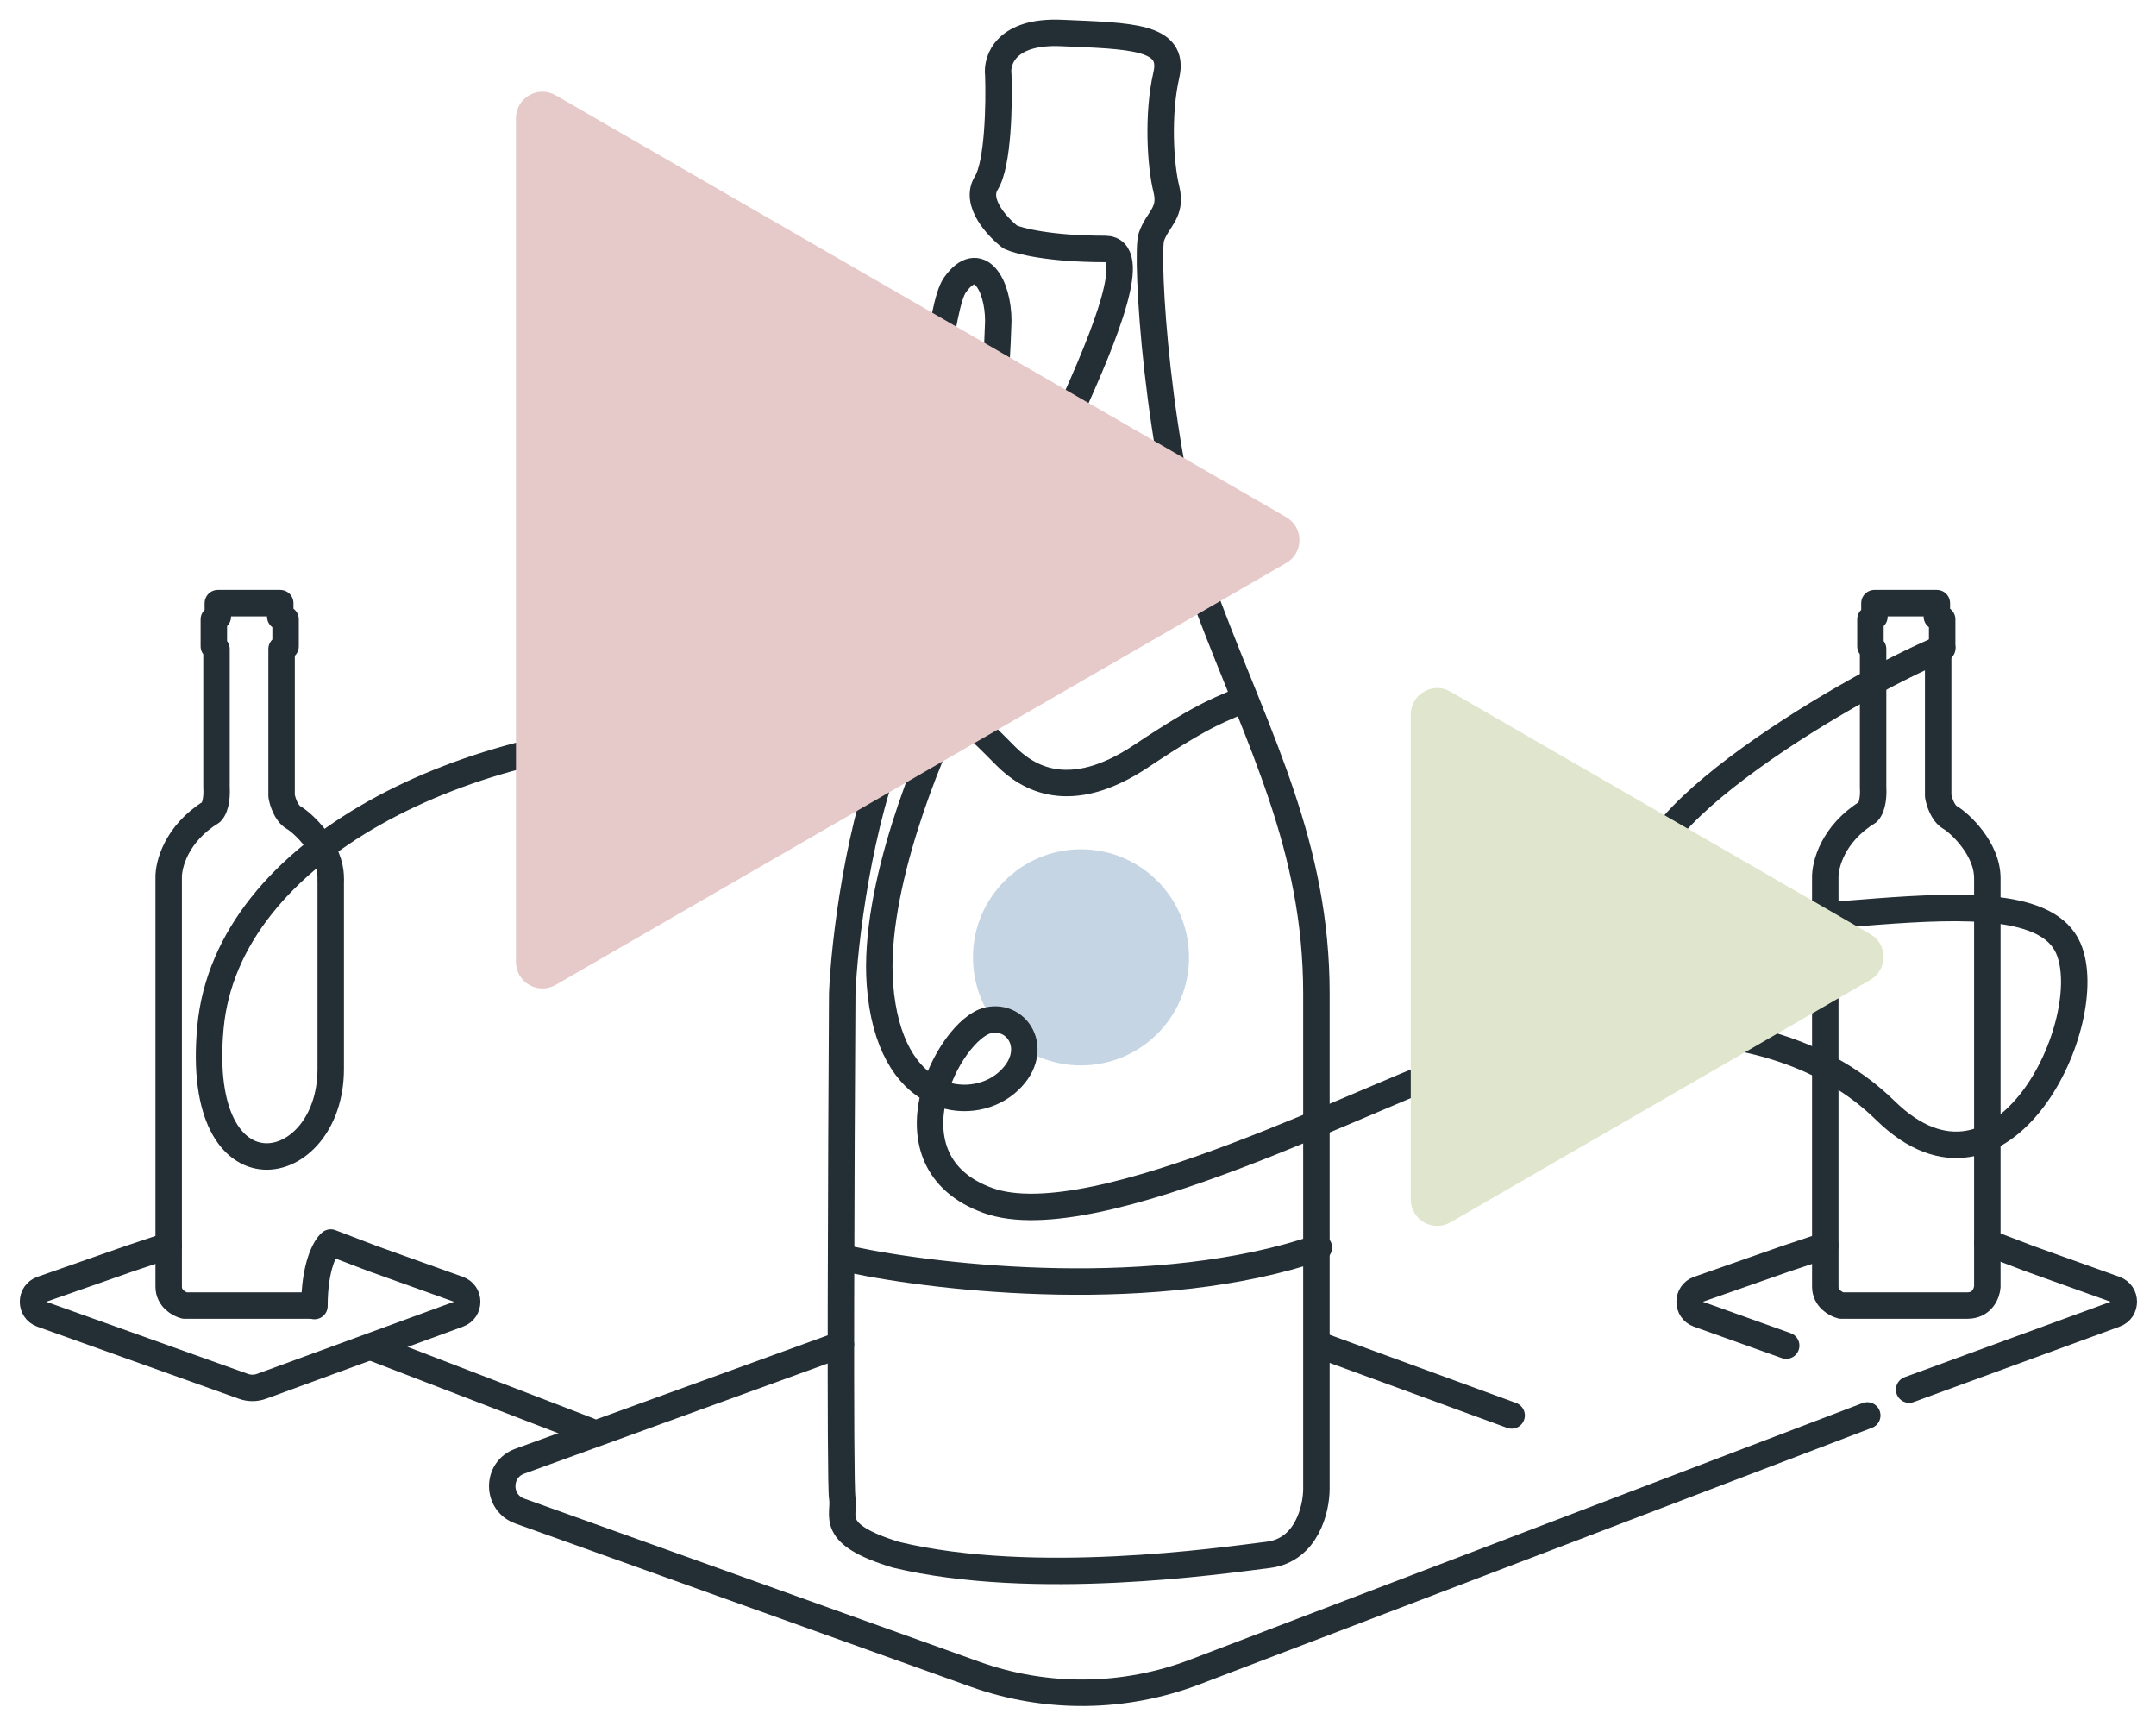 <svg width="163" height="130" viewBox="0 0 163 130" fill="none" xmlns="http://www.w3.org/2000/svg">
<circle cx="81.727" cy="72.363" r="8.168" fill="#C5D5E4"/>
<path d="M141.171 106.988L90.348 126.376C84.995 128.418 79.088 128.478 73.695 126.544L39.296 114.214C37.533 113.582 37.528 111.09 39.289 110.451L63.574 101.633M99.65 101.633L114.284 106.988" stroke="#242E35" stroke-width="2" stroke-linecap="round" stroke-linejoin="round"/>
<path d="M12.752 94.145L9.797 95.131L3.167 97.452C2.277 97.764 2.273 99.02 3.161 99.338L18.412 104.792C18.852 104.949 19.334 104.948 19.773 104.787L34.664 99.335C35.542 99.013 35.538 97.77 34.658 97.454L28.175 95.131L25.004 93.918C24.594 94.26 23.773 95.7 23.773 98.719" stroke="#242E35" stroke-width="2" stroke-linecap="round" stroke-linejoin="round"/>
<path d="M28.176 101.863L44.53 108.153" stroke="#242E35" stroke-width="2" stroke-linecap="round" stroke-linejoin="round"/>
<path d="M144.337 105.036L159.908 99.335C160.786 99.013 160.782 97.77 159.902 97.454L153.419 95.131L150.248 93.918M137.996 94.145L135.041 95.131L128.411 97.452C127.522 97.764 127.517 99.02 128.405 99.338L135.041 101.711" stroke="#242E35" stroke-width="2" stroke-linecap="round" stroke-linejoin="round"/>
<path d="M93.978 52.849C92.39 53.681 91.709 53.53 86.264 57.16C80.819 60.791 77.642 58.748 76.054 57.16C74.784 55.89 73.71 54.74 71.97 53.53C70.231 57.009 65.98 67.144 66.524 74.404C67.205 83.48 73.331 84.16 76.054 81.891C78.777 79.622 77.052 76.582 74.692 77.127C71.743 77.807 66.524 87.79 74.692 90.74C82.861 93.69 104.113 82.421 111.449 80.076C118.104 77.732 133.639 75.221 142.533 83.933C151.427 92.646 158.728 77.127 156.373 71.681C153.385 64.77 130.961 72.407 125.516 68.051C120.071 63.695 139.356 52.093 146.844 48.992" stroke="#242E35" stroke-width="2" stroke-linecap="round" stroke-linejoin="round"/>
<path d="M90.945 44.682C87.435 34.441 86.609 19.231 87.046 17.919C87.499 16.558 88.634 16.104 88.18 14.289C87.726 12.474 87.499 8.617 88.18 5.667C88.861 2.718 85.457 2.718 80.239 2.491C76.064 2.309 75.323 4.533 75.474 5.667C75.55 7.785 75.474 12.383 74.567 13.835C73.659 15.288 75.399 17.163 76.382 17.919C77.029 18.218 79.367 18.817 83.542 18.817C88.761 18.817 73.759 43.537 75.474 44.682C76.846 45.598 86.36 45.064 90.945 44.682ZM90.945 44.682C91.078 45.071 91.216 45.453 91.357 45.827C95.214 56.037 99.525 63.978 99.525 75.096C99.525 83.99 99.525 103.76 99.525 112.533C99.525 114.046 98.799 117.162 95.894 117.525C92.264 117.978 78.197 120.02 67.76 117.525C62.541 115.936 63.903 114.575 63.676 113.214C63.495 112.125 63.6 87.348 63.676 75.096C63.827 71.39 64.856 62.254 67.76 55.356C71.163 47.274 74.912 41.715 75.474 24.262C75.474 21.539 74.013 18.998 72.198 21.539C69.929 24.716 70.382 55.356 52.912 55.356C35.441 55.356 17.169 64.123 15.911 77.647C14.653 91.17 25.004 89.11 25.004 80.791V66.639" stroke="#242E35" stroke-width="2" stroke-linecap="round" stroke-linejoin="round"/>
<path d="M64.316 95.204C71.047 96.641 87.55 98.472 99.711 94.297" stroke="#242E35" stroke-width="2" stroke-linecap="round" stroke-linejoin="round"/>
<path d="M25.004 66.378C25.004 64.136 22.895 62.2 22.192 61.793C21.63 61.467 21.356 60.57 21.289 60.162V49.055L21.59 48.851V46.813L21.188 46.609V45.59H16.469V46.609L16.167 46.813V48.851L16.368 49.055V59.551C16.402 59.992 16.368 60.977 15.967 61.385C13.316 63.016 12.72 65.393 12.753 66.378C12.753 76.297 12.753 96.359 12.753 97.256C12.753 98.152 13.557 98.58 13.958 98.682C16.669 98.682 22.373 98.682 23.498 98.682" stroke="#242E35" stroke-width="2" stroke-linecap="round" stroke-linejoin="round"/>
<path d="M141.412 46.813V48.851L141.612 49.055V59.551C141.646 59.992 141.612 60.977 141.211 61.385C138.56 63.016 137.964 65.393 137.997 66.378V97.256C137.997 98.152 138.801 98.58 139.202 98.682H148.742C149.867 98.682 150.215 97.731 150.248 97.256V66.378C150.248 64.136 148.139 62.2 147.437 61.793C146.874 61.467 146.6 60.57 146.533 60.162V49.055L146.834 48.851V46.813L146.432 46.609V45.59H141.713V46.609L141.412 46.813Z" stroke="#242E35" stroke-width="2" stroke-linecap="round" stroke-linejoin="round"/>
<g style="mix-blend-mode:multiply">
<path d="M97.242 39.09C98.576 39.86 98.576 41.785 97.242 42.554L42.009 74.444C40.675 75.213 39.009 74.251 39.009 72.712L39.009 8.933C39.009 7.394 40.675 6.431 42.009 7.201L97.242 39.09Z" fill="#E6C9C9"/>
</g>
<g style="mix-blend-mode:multiply">
<path d="M141.398 70.602C142.732 71.372 142.732 73.296 141.398 74.066L109.658 92.391C108.325 93.161 106.658 92.199 106.658 90.659L106.658 54.009C106.658 52.469 108.325 51.507 109.658 52.277L141.398 70.602Z" fill="#E0E5CD"/>
</g>
</svg>
